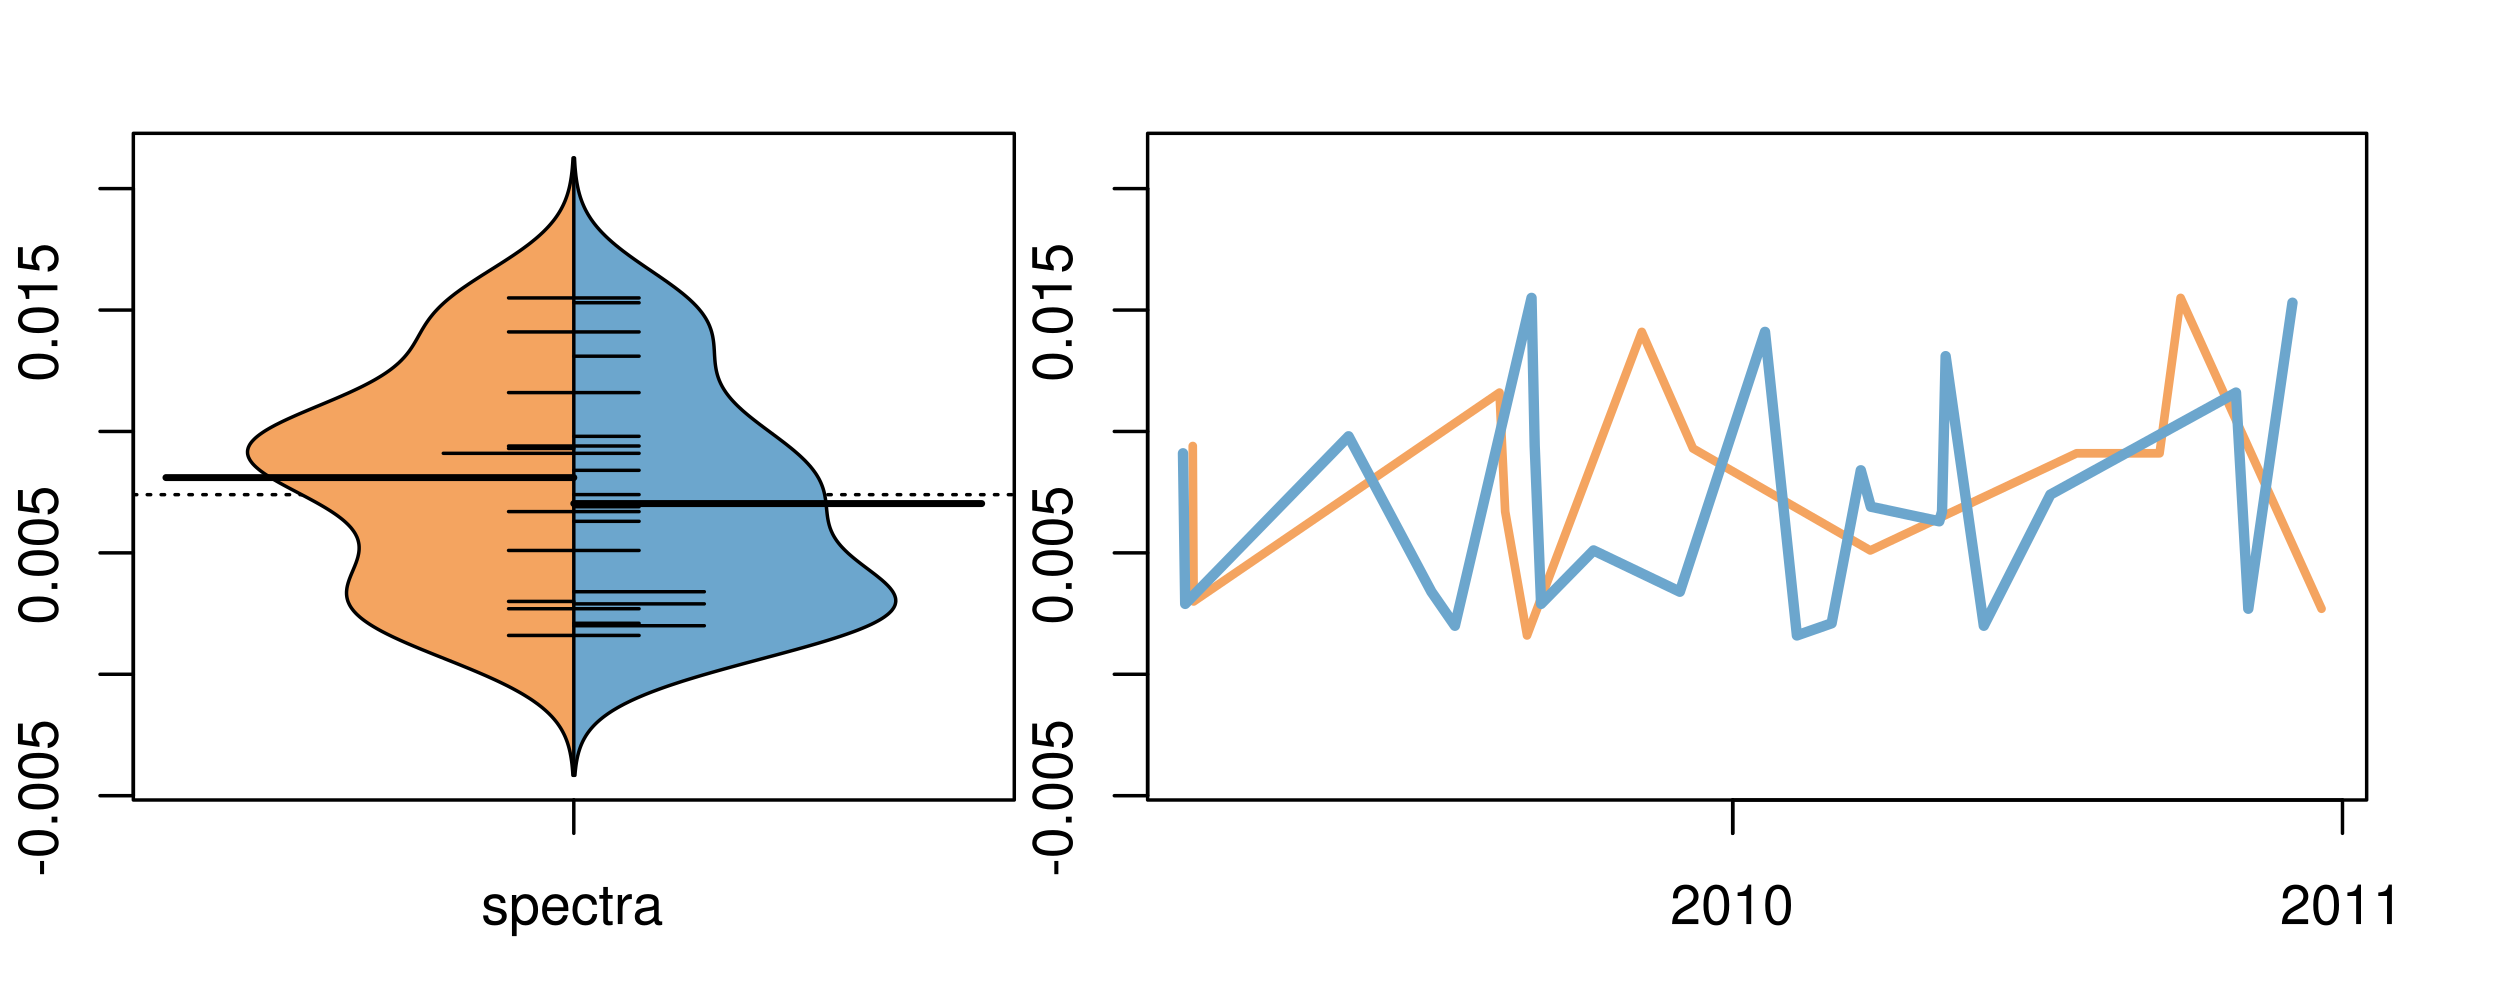 <?xml version="1.0" encoding="UTF-8"?>
<svg xmlns="http://www.w3.org/2000/svg" xmlns:xlink="http://www.w3.org/1999/xlink" width="540pt" height="216pt" viewBox="0 0 540 216" version="1.1">
<defs>
<g>
<symbol overflow="visible" id="glyph0-0">
<path style="stroke:none;" d="M -3.75 -3.406 L -3.75 -0.547 L -2.875 -0.547 L -2.875 -3.406 Z M -3.75 -3.406 "/>
</symbol>
<symbol overflow="visible" id="glyph0-1">
<path style="stroke:none;" d="M -8.516 -3.297 C -8.516 -2.516 -8.156 -1.781 -7.578 -1.344 C -6.828 -0.797 -5.688 -0.516 -4.109 -0.516 C -1.25 -0.516 0.281 -1.469 0.281 -3.297 C 0.281 -5.094 -1.25 -6.078 -4.047 -6.078 C -5.703 -6.078 -6.797 -5.812 -7.578 -5.25 C -8.172 -4.812 -8.516 -4.109 -8.516 -3.297 Z M -7.578 -3.297 C -7.578 -4.438 -6.422 -5 -4.141 -5 C -1.734 -5 -0.594 -4.453 -0.594 -3.281 C -0.594 -2.156 -1.781 -1.594 -4.109 -1.594 C -6.438 -1.594 -7.578 -2.156 -7.578 -3.297 Z M -7.578 -3.297 "/>
</symbol>
<symbol overflow="visible" id="glyph0-2">
<path style="stroke:none;" d="M -1.25 -2.297 L -1.25 -1.047 L 0 -1.047 L 0 -2.297 Z M -1.25 -2.297 "/>
</symbol>
<symbol overflow="visible" id="glyph0-3">
<path style="stroke:none;" d="M -8.516 -5.719 L -8.516 -1.312 L -3.875 -0.688 L -3.875 -1.656 C -4.469 -2.141 -4.672 -2.562 -4.672 -3.219 C -4.672 -4.359 -3.891 -5.078 -2.625 -5.078 C -1.406 -5.078 -0.656 -4.375 -0.656 -3.219 C -0.656 -2.297 -1.125 -1.734 -2.094 -1.469 L -2.094 -0.422 C -1.391 -0.562 -1.062 -0.688 -0.75 -0.938 C -0.094 -1.422 0.281 -2.281 0.281 -3.234 C 0.281 -4.953 -0.969 -6.156 -2.766 -6.156 C -4.453 -6.156 -5.609 -5.047 -5.609 -3.406 C -5.609 -2.812 -5.453 -2.328 -5.094 -1.844 L -7.469 -2.172 L -7.469 -5.719 Z M -8.516 -5.719 "/>
</symbol>
<symbol overflow="visible" id="glyph0-4">
<path style="stroke:none;" d="M -6.062 -3.109 L 0 -3.109 L 0 -4.156 L -8.516 -4.156 L -8.516 -3.469 C -7.203 -3.094 -7.016 -2.859 -6.812 -1.219 L -6.062 -1.219 Z M -6.062 -3.109 "/>
</symbol>
<symbol overflow="visible" id="glyph0-5">
<path style="stroke:none;" d="M -8.75 -5.938 L -8.75 -4.938 L -5.5 -4.938 C -6.125 -4.531 -6.469 -3.859 -6.469 -3.016 C -6.469 -1.375 -5.156 -0.312 -3.156 -0.312 C -1.031 -0.312 0.281 -1.359 0.281 -3.047 C 0.281 -3.906 -0.047 -4.516 -0.828 -5.047 L 0 -5.047 L 0 -5.938 Z M -5.531 -3.188 C -5.531 -4.266 -4.578 -4.938 -3.078 -4.938 C -1.625 -4.938 -0.656 -4.25 -0.656 -3.188 C -0.656 -2.094 -1.625 -1.359 -3.094 -1.359 C -4.562 -1.359 -5.531 -2.094 -5.531 -3.188 Z M -5.531 -3.188 "/>
</symbol>
<symbol overflow="visible" id="glyph0-6">
<path style="stroke:none;" d="M -6.281 -3.094 L -6.281 -2.047 L -7.266 -2.047 C -7.688 -2.047 -7.906 -2.297 -7.906 -2.75 C -7.906 -2.828 -7.906 -2.875 -7.891 -3.094 L -8.719 -3.094 C -8.766 -2.875 -8.781 -2.734 -8.781 -2.531 C -8.781 -1.609 -8.25 -1.062 -7.359 -1.062 L -6.281 -1.062 L -6.281 -0.219 L -5.469 -0.219 L -5.469 -1.062 L 0 -1.062 L 0 -2.047 L -5.469 -2.047 L -5.469 -3.094 Z M -6.281 -3.094 "/>
</symbol>
<symbol overflow="visible" id="glyph0-7">
<path style="stroke:none;" d="M 1.516 -6.938 L 1.516 0.266 L 2.109 0.266 L 2.109 -6.938 Z M 1.516 -6.938 "/>
</symbol>
<symbol overflow="visible" id="glyph0-8">
<path style="stroke:none;" d="M -6.469 -3.266 C -6.469 -1.5 -5.203 -0.438 -3.094 -0.438 C -0.984 -0.438 0.281 -1.484 0.281 -3.281 C 0.281 -5.047 -0.984 -6.125 -3.047 -6.125 C -5.219 -6.125 -6.469 -5.078 -6.469 -3.266 Z M -5.547 -3.281 C -5.547 -4.406 -4.625 -5.078 -3.062 -5.078 C -1.578 -5.078 -0.641 -4.375 -0.641 -3.281 C -0.641 -2.156 -1.578 -1.469 -3.094 -1.469 C -4.609 -1.469 -5.547 -2.156 -5.547 -3.281 Z M -5.547 -3.281 "/>
</symbol>
<symbol overflow="visible" id="glyph0-9">
<path style="stroke:none;" d="M -8.75 -1.828 L -8.75 -0.812 L 0 -0.812 L 0 -1.828 Z M -8.75 -1.828 "/>
</symbol>
<symbol overflow="visible" id="glyph0-10">
<path style="stroke:none;" d="M 0 -3.422 L -6.281 -5.828 L -6.281 -4.703 L -1.188 -2.922 L -6.281 -1.25 L -6.281 -0.125 L 0 -2.328 Z M 0 -3.422 "/>
</symbol>
<symbol overflow="visible" id="glyph0-11">
<path style="stroke:none;" d="M -0.594 -6.422 C -0.562 -6.312 -0.562 -6.266 -0.562 -6.203 C -0.562 -5.859 -0.75 -5.656 -1.062 -5.656 L -4.75 -5.656 C -5.875 -5.656 -6.469 -4.844 -6.469 -3.297 C -6.469 -2.391 -6.203 -1.625 -5.734 -1.219 C -5.406 -0.922 -5.047 -0.797 -4.422 -0.781 L -4.422 -1.781 C -5.203 -1.875 -5.547 -2.328 -5.547 -3.266 C -5.547 -4.156 -5.203 -4.672 -4.609 -4.672 L -4.344 -4.672 C -3.922 -4.672 -3.75 -4.422 -3.641 -3.625 C -3.469 -2.203 -3.422 -1.984 -3.266 -1.609 C -2.969 -0.875 -2.406 -0.5 -1.578 -0.5 C -0.438 -0.5 0.281 -1.297 0.281 -2.562 C 0.281 -3.359 0 -4 -0.641 -4.703 C -0.016 -4.781 0.281 -5.094 0.281 -5.734 C 0.281 -5.938 0.25 -6.094 0.172 -6.422 Z M -1.984 -4.672 C -1.641 -4.672 -1.438 -4.578 -1.156 -4.266 C -0.797 -3.859 -0.594 -3.375 -0.594 -2.781 C -0.594 -2 -0.969 -1.547 -1.609 -1.547 C -2.266 -1.547 -2.609 -1.984 -2.766 -3.062 C -2.906 -4.109 -2.953 -4.328 -3.109 -4.672 Z M -1.984 -4.672 "/>
</symbol>
<symbol overflow="visible" id="glyph0-12">
<path style="stroke:none;" d="M 0 -5.781 L -6.281 -5.781 L -6.281 -4.781 L -2.719 -4.781 C -1.438 -4.781 -0.594 -4.109 -0.594 -3.078 C -0.594 -2.281 -1.078 -1.781 -1.844 -1.781 L -6.281 -1.781 L -6.281 -0.781 L -1.438 -0.781 C -0.391 -0.781 0.281 -1.562 0.281 -2.781 C 0.281 -3.703 -0.047 -4.297 -0.875 -4.891 L 0 -4.891 Z M 0 -5.781 "/>
</symbol>
<symbol overflow="visible" id="glyph0-13">
<path style="stroke:none;" d="M -2.812 -6.156 C -3.766 -6.156 -4.344 -6.078 -4.812 -5.906 C -5.844 -5.5 -6.469 -4.531 -6.469 -3.359 C -6.469 -1.609 -5.125 -0.484 -3.062 -0.484 C -1 -0.484 0.281 -1.578 0.281 -3.344 C 0.281 -4.781 -0.547 -5.766 -1.906 -6.031 L -1.906 -5.016 C -1.078 -4.734 -0.641 -4.172 -0.641 -3.375 C -0.641 -2.734 -0.938 -2.203 -1.469 -1.859 C -1.828 -1.625 -2.188 -1.531 -2.812 -1.531 Z M -3.625 -1.547 C -4.781 -1.625 -5.547 -2.344 -5.547 -3.344 C -5.547 -4.328 -4.734 -5.094 -3.703 -5.094 C -3.672 -5.094 -3.641 -5.094 -3.625 -5.078 Z M -3.625 -1.547 "/>
</symbol>
<symbol overflow="visible" id="glyph1-0">
<path style="stroke:none;" d="M 5.25 -4.531 C 5.25 -5.766 4.422 -6.469 2.969 -6.469 C 1.516 -6.469 0.562 -5.719 0.562 -4.547 C 0.562 -3.562 1.062 -3.094 2.562 -2.734 L 3.484 -2.516 C 4.188 -2.344 4.469 -2.094 4.469 -1.625 C 4.469 -1.047 3.875 -0.641 3 -0.641 C 2.453 -0.641 2 -0.797 1.75 -1.062 C 1.594 -1.25 1.531 -1.422 1.469 -1.875 L 0.406 -1.875 C 0.453 -0.422 1.266 0.281 2.922 0.281 C 4.5 0.281 5.516 -0.5 5.516 -1.719 C 5.516 -2.656 4.984 -3.172 3.734 -3.469 L 2.766 -3.703 C 1.953 -3.891 1.609 -4.156 1.609 -4.594 C 1.609 -5.172 2.125 -5.547 2.938 -5.547 C 3.75 -5.547 4.172 -5.203 4.203 -4.531 Z M 5.25 -4.531 "/>
</symbol>
<symbol overflow="visible" id="glyph1-1">
<path style="stroke:none;" d="M 0.641 2.609 L 1.656 2.609 L 1.656 -0.656 C 2.188 -0.016 2.766 0.281 3.594 0.281 C 5.203 0.281 6.281 -1.031 6.281 -3.031 C 6.281 -5.141 5.25 -6.469 3.578 -6.469 C 2.719 -6.469 2.047 -6.078 1.578 -5.344 L 1.578 -6.281 L 0.641 -6.281 Z M 3.406 -5.531 C 4.516 -5.531 5.234 -4.562 5.234 -3.062 C 5.234 -1.625 4.5 -0.656 3.406 -0.656 C 2.359 -0.656 1.656 -1.625 1.656 -3.094 C 1.656 -4.578 2.359 -5.531 3.406 -5.531 Z M 3.406 -5.531 "/>
</symbol>
<symbol overflow="visible" id="glyph1-2">
<path style="stroke:none;" d="M 6.156 -2.812 C 6.156 -3.766 6.078 -4.344 5.906 -4.812 C 5.5 -5.844 4.531 -6.469 3.359 -6.469 C 1.609 -6.469 0.484 -5.125 0.484 -3.062 C 0.484 -1 1.578 0.281 3.344 0.281 C 4.781 0.281 5.766 -0.547 6.031 -1.906 L 5.016 -1.906 C 4.734 -1.078 4.172 -0.641 3.375 -0.641 C 2.734 -0.641 2.203 -0.938 1.859 -1.469 C 1.625 -1.828 1.531 -2.188 1.531 -2.812 Z M 1.547 -3.625 C 1.625 -4.781 2.344 -5.547 3.344 -5.547 C 4.328 -5.547 5.094 -4.734 5.094 -3.703 C 5.094 -3.672 5.094 -3.641 5.078 -3.625 Z M 1.547 -3.625 "/>
</symbol>
<symbol overflow="visible" id="glyph1-3">
<path style="stroke:none;" d="M 5.656 -4.172 C 5.609 -4.781 5.469 -5.188 5.234 -5.531 C 4.797 -6.125 4.047 -6.469 3.172 -6.469 C 1.469 -6.469 0.375 -5.125 0.375 -3.031 C 0.375 -1.016 1.453 0.281 3.156 0.281 C 4.656 0.281 5.609 -0.625 5.719 -2.156 L 4.719 -2.156 C 4.547 -1.156 4.031 -0.641 3.188 -0.641 C 2.078 -0.641 1.422 -1.547 1.422 -3.031 C 1.422 -4.609 2.062 -5.547 3.156 -5.547 C 4 -5.547 4.531 -5.047 4.641 -4.172 Z M 5.656 -4.172 "/>
</symbol>
<symbol overflow="visible" id="glyph1-4">
<path style="stroke:none;" d="M 3.047 -6.281 L 2.016 -6.281 L 2.016 -8.016 L 1.016 -8.016 L 1.016 -6.281 L 0.172 -6.281 L 0.172 -5.469 L 1.016 -5.469 L 1.016 -0.719 C 1.016 -0.078 1.453 0.281 2.234 0.281 C 2.469 0.281 2.719 0.25 3.047 0.188 L 3.047 -0.641 C 2.922 -0.609 2.766 -0.594 2.562 -0.594 C 2.141 -0.594 2.016 -0.719 2.016 -1.156 L 2.016 -5.469 L 3.047 -5.469 Z M 3.047 -6.281 "/>
</symbol>
<symbol overflow="visible" id="glyph1-5">
<path style="stroke:none;" d="M 0.828 -6.281 L 0.828 0 L 1.844 0 L 1.844 -3.266 C 1.844 -4.156 2.062 -4.75 2.547 -5.094 C 2.859 -5.328 3.156 -5.406 3.859 -5.406 L 3.859 -6.438 C 3.688 -6.453 3.594 -6.469 3.469 -6.469 C 2.812 -6.469 2.328 -6.078 1.75 -5.141 L 1.75 -6.281 Z M 0.828 -6.281 "/>
</symbol>
<symbol overflow="visible" id="glyph1-6">
<path style="stroke:none;" d="M 6.422 -0.594 C 6.312 -0.562 6.266 -0.562 6.203 -0.562 C 5.859 -0.562 5.656 -0.75 5.656 -1.062 L 5.656 -4.75 C 5.656 -5.875 4.844 -6.469 3.297 -6.469 C 2.391 -6.469 1.625 -6.203 1.219 -5.734 C 0.922 -5.406 0.797 -5.047 0.781 -4.422 L 1.781 -4.422 C 1.875 -5.203 2.328 -5.547 3.266 -5.547 C 4.156 -5.547 4.672 -5.203 4.672 -4.609 L 4.672 -4.344 C 4.672 -3.922 4.422 -3.75 3.625 -3.641 C 2.203 -3.469 1.984 -3.422 1.609 -3.266 C 0.875 -2.969 0.5 -2.406 0.5 -1.578 C 0.5 -0.438 1.297 0.281 2.562 0.281 C 3.359 0.281 4 0 4.703 -0.641 C 4.781 -0.016 5.094 0.281 5.734 0.281 C 5.938 0.281 6.094 0.25 6.422 0.172 Z M 4.672 -1.984 C 4.672 -1.641 4.578 -1.438 4.266 -1.156 C 3.859 -0.797 3.375 -0.594 2.781 -0.594 C 2 -0.594 1.547 -0.969 1.547 -1.609 C 1.547 -2.266 1.984 -2.609 3.062 -2.766 C 4.109 -2.906 4.328 -2.953 4.672 -3.109 Z M 4.672 -1.984 "/>
</symbol>
<symbol overflow="visible" id="glyph1-7">
<path style="stroke:none;" d="M 6.078 -1.047 L 1.594 -1.047 C 1.703 -1.734 2.094 -2.188 3.125 -2.797 L 4.328 -3.438 C 5.516 -4.094 6.125 -4.969 6.125 -6.016 C 6.125 -6.719 5.844 -7.375 5.344 -7.844 C 4.844 -8.297 4.219 -8.516 3.406 -8.516 C 2.328 -8.516 1.531 -8.125 1.062 -7.406 C 0.75 -6.953 0.625 -6.422 0.594 -5.562 L 1.656 -5.562 C 1.688 -6.125 1.766 -6.484 1.906 -6.75 C 2.188 -7.266 2.734 -7.578 3.375 -7.578 C 4.328 -7.578 5.047 -6.906 5.047 -5.984 C 5.047 -5.312 4.656 -4.734 3.906 -4.312 L 2.797 -3.688 C 1.016 -2.672 0.5 -1.875 0.406 0 L 6.078 0 Z M 6.078 -1.047 "/>
</symbol>
<symbol overflow="visible" id="glyph1-8">
<path style="stroke:none;" d="M 3.297 -8.516 C 2.516 -8.516 1.781 -8.156 1.344 -7.578 C 0.797 -6.828 0.516 -5.688 0.516 -4.109 C 0.516 -1.25 1.469 0.281 3.297 0.281 C 5.094 0.281 6.078 -1.25 6.078 -4.047 C 6.078 -5.703 5.812 -6.797 5.25 -7.578 C 4.812 -8.172 4.109 -8.516 3.297 -8.516 Z M 3.297 -7.578 C 4.438 -7.578 5 -6.422 5 -4.141 C 5 -1.734 4.453 -0.594 3.281 -0.594 C 2.156 -0.594 1.594 -1.781 1.594 -4.109 C 1.594 -6.438 2.156 -7.578 3.297 -7.578 Z M 3.297 -7.578 "/>
</symbol>
<symbol overflow="visible" id="glyph1-9">
<path style="stroke:none;" d="M 3.109 -6.062 L 3.109 0 L 4.156 0 L 4.156 -8.516 L 3.469 -8.516 C 3.094 -7.203 2.859 -7.016 1.219 -6.812 L 1.219 -6.062 Z M 3.109 -6.062 "/>
</symbol>
</g>
<clipPath id="clip1">
  <path d="M 28.801 28.801 L 220.086 28.801 L 220.086 173.801 L 28.801 173.801 Z M 28.801 28.801 "/>
</clipPath>
<clipPath id="clip2">
  <path d="M 247.887 28.801 L 512.199 28.801 L 512.199 173.801 L 247.887 173.801 Z M 247.887 28.801 "/>
</clipPath>
<clipPath id="clip3">
  <path d="M 233.484 14.398 L 526.598 14.398 L 526.598 188.199 L 233.484 188.199 Z M 233.484 14.398 "/>
</clipPath>
<clipPath id="clip4">
  <path d="M 247.887 28.801 L 512.199 28.801 L 512.199 173.801 L 247.887 173.801 Z M 247.887 28.801 "/>
</clipPath>
</defs>
<g id="surface951">
<path style="fill:none;stroke-width:0.75;stroke-linecap:round;stroke-linejoin:round;stroke:rgb(0%,0%,0%);stroke-opacity:1;stroke-miterlimit:10;" d="M 28.801 172.801 L 219.086 172.801 L 219.086 28.801 L 28.801 28.801 L 28.801 172.801 "/>
<path style="fill:none;stroke-width:0.75;stroke-linecap:round;stroke-linejoin:round;stroke:rgb(0%,0%,0%);stroke-opacity:1;stroke-miterlimit:10;" d="M 28.801 171.871 L 28.801 40.742 "/>
<path style="fill:none;stroke-width:0.75;stroke-linecap:round;stroke-linejoin:round;stroke:rgb(0%,0%,0%);stroke-opacity:1;stroke-miterlimit:10;" d="M 28.801 171.871 L 21.602 171.871 "/>
<path style="fill:none;stroke-width:0.75;stroke-linecap:round;stroke-linejoin:round;stroke:rgb(0%,0%,0%);stroke-opacity:1;stroke-miterlimit:10;" d="M 28.801 145.645 L 21.602 145.645 "/>
<path style="fill:none;stroke-width:0.75;stroke-linecap:round;stroke-linejoin:round;stroke:rgb(0%,0%,0%);stroke-opacity:1;stroke-miterlimit:10;" d="M 28.801 119.422 L 21.602 119.422 "/>
<path style="fill:none;stroke-width:0.75;stroke-linecap:round;stroke-linejoin:round;stroke:rgb(0%,0%,0%);stroke-opacity:1;stroke-miterlimit:10;" d="M 28.801 93.195 L 21.602 93.195 "/>
<path style="fill:none;stroke-width:0.75;stroke-linecap:round;stroke-linejoin:round;stroke:rgb(0%,0%,0%);stroke-opacity:1;stroke-miterlimit:10;" d="M 28.801 66.969 L 21.602 66.969 "/>
<path style="fill:none;stroke-width:0.75;stroke-linecap:round;stroke-linejoin:round;stroke:rgb(0%,0%,0%);stroke-opacity:1;stroke-miterlimit:10;" d="M 28.801 40.742 L 21.602 40.742 "/>
<g style="fill:rgb(0%,0%,0%);fill-opacity:1;">
  <use xlink:href="#glyph0-0" x="12.396" y="189.371"/>
  <use xlink:href="#glyph0-1" x="12.396" y="185.375"/>
  <use xlink:href="#glyph0-2" x="12.396" y="178.703"/>
  <use xlink:href="#glyph0-1" x="12.396" y="175.367"/>
  <use xlink:href="#glyph0-1" x="12.396" y="168.695"/>
  <use xlink:href="#glyph0-3" x="12.396" y="162.023"/>
</g>
<g style="fill:rgb(0%,0%,0%);fill-opacity:1;">
  <use xlink:href="#glyph0-1" x="12.396" y="134.922"/>
  <use xlink:href="#glyph0-2" x="12.396" y="128.25"/>
  <use xlink:href="#glyph0-1" x="12.396" y="124.914"/>
  <use xlink:href="#glyph0-1" x="12.396" y="118.242"/>
  <use xlink:href="#glyph0-3" x="12.396" y="111.57"/>
</g>
<g style="fill:rgb(0%,0%,0%);fill-opacity:1;">
  <use xlink:href="#glyph0-1" x="12.396" y="82.469"/>
  <use xlink:href="#glyph0-2" x="12.396" y="75.797"/>
  <use xlink:href="#glyph0-1" x="12.396" y="72.461"/>
  <use xlink:href="#glyph0-4" x="12.396" y="65.789"/>
  <use xlink:href="#glyph0-3" x="12.396" y="59.117"/>
</g>
<path style="fill:none;stroke-width:0.75;stroke-linecap:round;stroke-linejoin:round;stroke:rgb(0%,0%,0%);stroke-opacity:1;stroke-miterlimit:10;" d="M 123.941 172.801 L 123.941 172.801 "/>
<path style="fill:none;stroke-width:0.75;stroke-linecap:round;stroke-linejoin:round;stroke:rgb(0%,0%,0%);stroke-opacity:1;stroke-miterlimit:10;" d="M 123.941 172.801 L 123.941 180 "/>
<g style="fill:rgb(0%,0%,0%);fill-opacity:1;">
  <use xlink:href="#glyph1-0" x="103.941" y="199.596"/>
  <use xlink:href="#glyph1-1" x="109.941" y="199.596"/>
  <use xlink:href="#glyph1-2" x="116.613" y="199.596"/>
  <use xlink:href="#glyph1-3" x="123.285" y="199.596"/>
  <use xlink:href="#glyph1-4" x="129.285" y="199.596"/>
  <use xlink:href="#glyph1-5" x="132.621" y="199.596"/>
  <use xlink:href="#glyph1-6" x="136.617" y="199.596"/>
</g>
<g clip-path="url(#clip1)" clip-rule="nonzero">
<path style="fill:none;stroke-width:0.75;stroke-linecap:round;stroke-linejoin:round;stroke:rgb(0%,0%,0%);stroke-opacity:1;stroke-dasharray:0.75,2.25;stroke-miterlimit:10;" d="M 28.801 106.848 L 219.086 106.848 "/>
<path style=" stroke:none;fill-rule:nonzero;fill:rgb(95.686%,64.314%,37.647%);fill-opacity:1;" d="M 123.941 34.133 L 123.773 34.133 L 123.727 34.918 L 123.711 35.176 L 123.672 35.699 L 123.648 35.961 L 123.629 36.223 L 123.605 36.48 L 123.551 37.004 L 123.52 37.266 L 123.488 37.523 L 123.457 37.785 L 123.387 38.309 L 123.344 38.57 L 123.305 38.828 L 123.211 39.352 L 123.109 39.875 L 123.055 40.133 L 122.996 40.395 L 122.934 40.656 L 122.867 40.918 L 122.797 41.18 L 122.727 41.438 L 122.57 41.961 L 122.484 42.223 L 122.395 42.484 L 122.301 42.742 L 122.203 43.004 L 122.102 43.266 L 121.996 43.527 L 121.883 43.789 L 121.766 44.047 L 121.645 44.309 L 121.516 44.57 L 121.383 44.832 L 121.242 45.094 L 121.102 45.352 L 120.949 45.613 L 120.793 45.875 L 120.629 46.137 L 120.457 46.398 L 120.285 46.656 L 120.102 46.918 L 119.914 47.18 L 119.719 47.441 L 119.516 47.703 L 119.305 47.961 L 119.09 48.223 L 118.867 48.484 L 118.637 48.746 L 118.402 49.008 L 118.156 49.266 L 117.906 49.527 L 117.648 49.789 L 117.383 50.051 L 117.109 50.312 L 116.828 50.57 L 116.543 50.832 L 116.25 51.094 L 115.949 51.355 L 115.641 51.617 L 115.324 51.875 L 115.004 52.137 L 114.68 52.398 L 114.344 52.66 L 114.004 52.922 L 113.656 53.18 L 113.305 53.441 L 112.949 53.703 L 112.215 54.227 L 111.84 54.484 L 111.461 54.746 L 111.078 55.008 L 110.691 55.27 L 110.301 55.527 L 109.906 55.789 L 108.699 56.574 L 108.293 56.832 L 107.473 57.355 L 107.059 57.617 L 106.648 57.879 L 106.234 58.137 L 104.578 59.184 L 104.168 59.441 L 103.758 59.703 L 102.945 60.227 L 102.543 60.488 L 102.145 60.746 L 101.355 61.27 L 100.59 61.793 L 100.211 62.051 L 99.836 62.312 L 99.469 62.574 L 99.109 62.836 L 98.754 63.098 L 98.402 63.355 L 98.062 63.617 L 97.727 63.879 L 97.395 64.141 L 97.074 64.402 L 96.762 64.66 L 96.453 64.922 L 96.152 65.184 L 95.859 65.445 L 95.578 65.707 L 95.301 65.965 L 95.031 66.227 L 94.77 66.488 L 94.516 66.75 L 94.27 67.012 L 94.031 67.27 L 93.797 67.531 L 93.574 67.793 L 93.359 68.055 L 93.148 68.316 L 92.945 68.574 L 92.746 68.836 L 92.555 69.098 L 92.188 69.621 L 92.016 69.879 L 91.844 70.141 L 91.68 70.402 L 91.359 70.926 L 91.203 71.184 L 91.051 71.445 L 90.605 72.23 L 90.457 72.488 L 90.312 72.75 L 90.016 73.273 L 89.867 73.531 L 89.715 73.793 L 89.402 74.316 L 89.242 74.578 L 89.074 74.836 L 88.906 75.098 L 88.547 75.621 L 88.359 75.883 L 88.16 76.141 L 87.957 76.402 L 87.746 76.664 L 87.523 76.926 L 87.297 77.188 L 87.055 77.445 L 86.805 77.707 L 86.547 77.969 L 86.277 78.23 L 85.996 78.492 L 85.703 78.75 L 85.395 79.012 L 85.082 79.273 L 84.75 79.535 L 84.41 79.797 L 84.059 80.055 L 83.688 80.316 L 83.309 80.578 L 82.914 80.84 L 82.508 81.102 L 82.09 81.359 L 81.656 81.621 L 81.211 81.883 L 80.754 82.145 L 80.281 82.406 L 79.801 82.664 L 79.305 82.926 L 78.797 83.188 L 78.281 83.449 L 77.75 83.711 L 77.211 83.969 L 76.66 84.23 L 76.098 84.492 L 75.531 84.754 L 74.953 85.016 L 74.363 85.273 L 73.773 85.535 L 73.172 85.797 L 72.566 86.059 L 71.953 86.32 L 71.34 86.578 L 70.098 87.102 L 68.848 87.625 L 68.223 87.883 L 67.602 88.145 L 66.977 88.406 L 65.742 88.93 L 65.133 89.188 L 64.527 89.449 L 63.926 89.711 L 63.34 89.973 L 62.758 90.234 L 62.184 90.492 L 61.625 90.754 L 61.07 91.016 L 60.535 91.277 L 60.016 91.539 L 59.5 91.797 L 59.012 92.059 L 58.535 92.32 L 58.074 92.582 L 57.633 92.84 L 57.207 93.102 L 56.809 93.363 L 56.426 93.625 L 56.059 93.887 L 55.723 94.145 L 55.402 94.406 L 55.105 94.668 L 54.836 94.93 L 54.586 95.191 L 54.363 95.449 L 54.164 95.711 L 53.984 95.973 L 53.84 96.234 L 53.711 96.496 L 53.609 96.754 L 53.539 97.016 L 53.484 97.277 L 53.465 97.539 L 53.469 97.801 L 53.488 98.059 L 53.547 98.32 L 53.621 98.582 L 53.723 98.844 L 53.852 99.105 L 53.992 99.363 L 54.168 99.625 L 54.363 99.887 L 54.574 100.148 L 54.816 100.41 L 55.07 100.668 L 55.352 100.93 L 55.652 101.191 L 55.961 101.453 L 56.301 101.715 L 56.652 101.973 L 57.016 102.234 L 57.402 102.496 L 57.797 102.758 L 58.207 103.02 L 58.633 103.277 L 59.062 103.539 L 59.512 103.801 L 59.965 104.062 L 60.426 104.324 L 60.898 104.582 L 61.375 104.844 L 61.859 105.105 L 62.348 105.367 L 62.84 105.629 L 63.336 105.887 L 64.328 106.41 L 64.828 106.672 L 65.324 106.934 L 65.816 107.191 L 66.309 107.453 L 66.797 107.715 L 67.281 107.977 L 67.762 108.238 L 68.234 108.496 L 68.699 108.758 L 69.16 109.02 L 69.609 109.281 L 70.055 109.543 L 70.488 109.801 L 70.91 110.062 L 71.324 110.324 L 71.727 110.586 L 72.113 110.844 L 72.496 111.105 L 72.863 111.367 L 73.215 111.629 L 73.559 111.891 L 73.883 112.148 L 74.199 112.41 L 74.5 112.672 L 74.785 112.934 L 75.062 113.195 L 75.316 113.453 L 75.562 113.715 L 75.797 113.977 L 76.008 114.238 L 76.207 114.5 L 76.395 114.758 L 76.566 115.02 L 76.727 115.281 L 76.867 115.543 L 76.996 115.805 L 77.117 116.062 L 77.215 116.324 L 77.305 116.586 L 77.379 116.848 L 77.441 117.109 L 77.492 117.367 L 77.531 117.629 L 77.555 117.891 L 77.57 118.152 L 77.57 118.414 L 77.566 118.672 L 77.547 118.934 L 77.52 119.195 L 77.484 119.457 L 77.434 119.719 L 77.379 119.977 L 77.32 120.238 L 77.25 120.5 L 77.172 120.762 L 77.09 121.023 L 77 121.281 L 76.91 121.543 L 76.605 122.328 L 76.496 122.586 L 76.168 123.371 L 76.055 123.633 L 75.945 123.891 L 75.836 124.152 L 75.73 124.414 L 75.527 124.938 L 75.434 125.195 L 75.344 125.457 L 75.258 125.719 L 75.18 125.98 L 75.109 126.242 L 75.043 126.5 L 74.988 126.762 L 74.938 127.023 L 74.902 127.285 L 74.875 127.547 L 74.855 127.805 L 74.852 128.066 L 74.855 128.328 L 74.875 128.59 L 74.906 128.848 L 74.949 129.109 L 75.008 129.371 L 75.078 129.633 L 75.16 129.895 L 75.266 130.152 L 75.383 130.414 L 75.512 130.676 L 75.66 130.938 L 75.824 131.199 L 76.004 131.457 L 76.203 131.719 L 76.41 131.98 L 76.645 132.242 L 76.891 132.504 L 77.152 132.762 L 77.438 133.023 L 77.73 133.285 L 78.047 133.547 L 78.379 133.809 L 78.723 134.066 L 79.09 134.328 L 79.469 134.59 L 79.867 134.852 L 80.281 135.113 L 80.703 135.371 L 81.152 135.633 L 81.609 135.895 L 82.078 136.156 L 82.566 136.418 L 83.066 136.676 L 83.582 136.938 L 84.109 137.199 L 84.645 137.461 L 85.195 137.723 L 85.758 137.98 L 86.324 138.242 L 86.91 138.504 L 87.5 138.766 L 88.098 139.027 L 88.707 139.285 L 89.32 139.547 L 90.57 140.07 L 91.203 140.332 L 91.844 140.59 L 92.484 140.852 L 93.129 141.113 L 93.777 141.375 L 94.43 141.637 L 95.082 141.895 L 97.691 142.941 L 98.34 143.199 L 98.984 143.461 L 99.633 143.723 L 100.906 144.246 L 101.539 144.504 L 102.164 144.766 L 102.785 145.027 L 103.398 145.289 L 104.008 145.551 L 104.609 145.809 L 105.203 146.07 L 105.785 146.332 L 106.363 146.594 L 106.93 146.852 L 107.492 147.113 L 108.043 147.375 L 108.582 147.637 L 109.113 147.898 L 109.633 148.156 L 110.141 148.418 L 110.645 148.68 L 111.129 148.941 L 111.609 149.203 L 112.074 149.461 L 112.531 149.723 L 112.98 149.984 L 113.41 150.246 L 113.832 150.508 L 114.246 150.766 L 114.645 151.027 L 115.035 151.289 L 115.41 151.551 L 115.773 151.812 L 116.133 152.07 L 116.473 152.332 L 116.809 152.594 L 117.133 152.855 L 117.441 153.117 L 117.742 153.375 L 118.031 153.637 L 118.312 153.898 L 118.586 154.16 L 118.844 154.422 L 119.094 154.68 L 119.336 154.941 L 119.566 155.203 L 119.789 155.465 L 120.004 155.727 L 120.207 155.984 L 120.406 156.246 L 120.773 156.77 L 120.945 157.031 L 121.109 157.289 L 121.266 157.551 L 121.414 157.812 L 121.559 158.074 L 121.695 158.336 L 121.824 158.594 L 121.949 158.855 L 122.066 159.117 L 122.176 159.379 L 122.281 159.641 L 122.383 159.898 L 122.57 160.422 L 122.734 160.945 L 122.812 161.203 L 122.953 161.727 L 123.078 162.25 L 123.137 162.508 L 123.289 163.293 L 123.332 163.555 L 123.375 163.812 L 123.453 164.336 L 123.488 164.598 L 123.52 164.855 L 123.551 165.117 L 123.605 165.641 L 123.629 165.902 L 123.652 166.16 L 123.676 166.422 L 123.715 166.945 L 123.73 167.207 L 123.746 167.465 L 123.941 167.465 Z M 123.941 34.133 "/>
<path style="fill:none;stroke-width:0.75;stroke-linecap:round;stroke-linejoin:round;stroke:rgb(0%,0%,0%);stroke-opacity:1;stroke-miterlimit:10;" d="M 123.941 34.133 L 123.773 34.133 L 123.727 34.918 L 123.711 35.176 L 123.672 35.699 L 123.648 35.961 L 123.629 36.223 L 123.605 36.48 L 123.551 37.004 L 123.52 37.266 L 123.488 37.523 L 123.457 37.785 L 123.387 38.309 L 123.344 38.57 L 123.305 38.828 L 123.211 39.352 L 123.109 39.875 L 123.055 40.133 L 122.996 40.395 L 122.934 40.656 L 122.867 40.918 L 122.797 41.18 L 122.727 41.438 L 122.57 41.961 L 122.484 42.223 L 122.395 42.484 L 122.301 42.742 L 122.203 43.004 L 122.102 43.266 L 121.996 43.527 L 121.883 43.789 L 121.766 44.047 L 121.645 44.309 L 121.516 44.57 L 121.383 44.832 L 121.242 45.094 L 121.102 45.352 L 120.949 45.613 L 120.793 45.875 L 120.629 46.137 L 120.457 46.398 L 120.285 46.656 L 120.102 46.918 L 119.914 47.18 L 119.719 47.441 L 119.516 47.703 L 119.305 47.961 L 119.09 48.223 L 118.867 48.484 L 118.637 48.746 L 118.402 49.008 L 118.156 49.266 L 117.906 49.527 L 117.648 49.789 L 117.383 50.051 L 117.109 50.312 L 116.828 50.57 L 116.543 50.832 L 116.25 51.094 L 115.949 51.355 L 115.641 51.617 L 115.324 51.875 L 115.004 52.137 L 114.68 52.398 L 114.344 52.66 L 114.004 52.922 L 113.656 53.18 L 113.305 53.441 L 112.949 53.703 L 112.215 54.227 L 111.84 54.484 L 111.461 54.746 L 111.078 55.008 L 110.691 55.27 L 110.301 55.527 L 109.906 55.789 L 108.699 56.574 L 108.293 56.832 L 107.473 57.355 L 107.059 57.617 L 106.648 57.879 L 106.234 58.137 L 104.578 59.184 L 104.168 59.441 L 103.758 59.703 L 102.945 60.227 L 102.543 60.488 L 102.145 60.746 L 101.355 61.27 L 100.59 61.793 L 100.211 62.051 L 99.836 62.312 L 99.469 62.574 L 99.109 62.836 L 98.754 63.098 L 98.402 63.355 L 98.062 63.617 L 97.727 63.879 L 97.395 64.141 L 97.074 64.402 L 96.762 64.66 L 96.453 64.922 L 96.152 65.184 L 95.859 65.445 L 95.578 65.707 L 95.301 65.965 L 95.031 66.227 L 94.77 66.488 L 94.516 66.75 L 94.27 67.012 L 94.031 67.27 L 93.797 67.531 L 93.574 67.793 L 93.359 68.055 L 93.148 68.316 L 92.945 68.574 L 92.746 68.836 L 92.555 69.098 L 92.188 69.621 L 92.016 69.879 L 91.844 70.141 L 91.68 70.402 L 91.359 70.926 L 91.203 71.184 L 91.051 71.445 L 90.605 72.23 L 90.457 72.488 L 90.312 72.75 L 90.016 73.273 L 89.867 73.531 L 89.715 73.793 L 89.402 74.316 L 89.242 74.578 L 89.074 74.836 L 88.906 75.098 L 88.547 75.621 L 88.359 75.883 L 88.16 76.141 L 87.957 76.402 L 87.746 76.664 L 87.523 76.926 L 87.297 77.188 L 87.055 77.445 L 86.805 77.707 L 86.547 77.969 L 86.277 78.23 L 85.996 78.492 L 85.703 78.75 L 85.395 79.012 L 85.082 79.273 L 84.75 79.535 L 84.41 79.797 L 84.059 80.055 L 83.688 80.316 L 83.309 80.578 L 82.914 80.84 L 82.508 81.102 L 82.09 81.359 L 81.656 81.621 L 81.211 81.883 L 80.754 82.145 L 80.281 82.406 L 79.801 82.664 L 79.305 82.926 L 78.797 83.188 L 78.281 83.449 L 77.75 83.711 L 77.211 83.969 L 76.66 84.23 L 76.098 84.492 L 75.531 84.754 L 74.953 85.016 L 74.363 85.273 L 73.773 85.535 L 73.172 85.797 L 72.566 86.059 L 71.953 86.32 L 71.34 86.578 L 70.098 87.102 L 68.848 87.625 L 68.223 87.883 L 67.602 88.145 L 66.977 88.406 L 65.742 88.93 L 65.133 89.188 L 64.527 89.449 L 63.926 89.711 L 63.34 89.973 L 62.758 90.234 L 62.184 90.492 L 61.625 90.754 L 61.07 91.016 L 60.535 91.277 L 60.016 91.539 L 59.5 91.797 L 59.012 92.059 L 58.535 92.32 L 58.074 92.582 L 57.633 92.84 L 57.207 93.102 L 56.809 93.363 L 56.426 93.625 L 56.059 93.887 L 55.723 94.145 L 55.402 94.406 L 55.105 94.668 L 54.836 94.93 L 54.586 95.191 L 54.363 95.449 L 54.164 95.711 L 53.984 95.973 L 53.84 96.234 L 53.711 96.496 L 53.609 96.754 L 53.539 97.016 L 53.484 97.277 L 53.465 97.539 L 53.469 97.801 L 53.488 98.059 L 53.547 98.32 L 53.621 98.582 L 53.723 98.844 L 53.852 99.105 L 53.992 99.363 L 54.168 99.625 L 54.363 99.887 L 54.574 100.148 L 54.816 100.41 L 55.07 100.668 L 55.352 100.93 L 55.652 101.191 L 55.961 101.453 L 56.301 101.715 L 56.652 101.973 L 57.016 102.234 L 57.402 102.496 L 57.797 102.758 L 58.207 103.02 L 58.633 103.277 L 59.062 103.539 L 59.512 103.801 L 59.965 104.062 L 60.426 104.324 L 60.898 104.582 L 61.375 104.844 L 61.859 105.105 L 62.348 105.367 L 62.84 105.629 L 63.336 105.887 L 64.328 106.41 L 64.828 106.672 L 65.324 106.934 L 65.816 107.191 L 66.309 107.453 L 66.797 107.715 L 67.281 107.977 L 67.762 108.238 L 68.234 108.496 L 68.699 108.758 L 69.16 109.02 L 69.609 109.281 L 70.055 109.543 L 70.488 109.801 L 70.91 110.062 L 71.324 110.324 L 71.727 110.586 L 72.113 110.844 L 72.496 111.105 L 72.863 111.367 L 73.215 111.629 L 73.559 111.891 L 73.883 112.148 L 74.199 112.41 L 74.5 112.672 L 74.785 112.934 L 75.062 113.195 L 75.316 113.453 L 75.562 113.715 L 75.797 113.977 L 76.008 114.238 L 76.207 114.5 L 76.395 114.758 L 76.566 115.02 L 76.727 115.281 L 76.867 115.543 L 76.996 115.805 L 77.117 116.062 L 77.215 116.324 L 77.305 116.586 L 77.379 116.848 L 77.441 117.109 L 77.492 117.367 L 77.531 117.629 L 77.555 117.891 L 77.57 118.152 L 77.57 118.414 L 77.566 118.672 L 77.547 118.934 L 77.52 119.195 L 77.484 119.457 L 77.434 119.719 L 77.379 119.977 L 77.32 120.238 L 77.25 120.5 L 77.172 120.762 L 77.09 121.023 L 77 121.281 L 76.91 121.543 L 76.605 122.328 L 76.496 122.586 L 76.168 123.371 L 76.055 123.633 L 75.945 123.891 L 75.836 124.152 L 75.73 124.414 L 75.527 124.938 L 75.434 125.195 L 75.344 125.457 L 75.258 125.719 L 75.18 125.98 L 75.109 126.242 L 75.043 126.5 L 74.988 126.762 L 74.938 127.023 L 74.902 127.285 L 74.875 127.547 L 74.855 127.805 L 74.852 128.066 L 74.855 128.328 L 74.875 128.59 L 74.906 128.848 L 74.949 129.109 L 75.008 129.371 L 75.078 129.633 L 75.16 129.895 L 75.266 130.152 L 75.383 130.414 L 75.512 130.676 L 75.66 130.938 L 75.824 131.199 L 76.004 131.457 L 76.203 131.719 L 76.41 131.98 L 76.645 132.242 L 76.891 132.504 L 77.152 132.762 L 77.438 133.023 L 77.73 133.285 L 78.047 133.547 L 78.379 133.809 L 78.723 134.066 L 79.09 134.328 L 79.469 134.59 L 79.867 134.852 L 80.281 135.113 L 80.703 135.371 L 81.152 135.633 L 81.609 135.895 L 82.078 136.156 L 82.566 136.418 L 83.066 136.676 L 83.582 136.938 L 84.109 137.199 L 84.645 137.461 L 85.195 137.723 L 85.758 137.98 L 86.324 138.242 L 86.91 138.504 L 87.5 138.766 L 88.098 139.027 L 88.707 139.285 L 89.32 139.547 L 90.57 140.07 L 91.203 140.332 L 91.844 140.59 L 92.484 140.852 L 93.129 141.113 L 93.777 141.375 L 94.43 141.637 L 95.082 141.895 L 97.691 142.941 L 98.34 143.199 L 98.984 143.461 L 99.633 143.723 L 100.906 144.246 L 101.539 144.504 L 102.164 144.766 L 102.785 145.027 L 103.398 145.289 L 104.008 145.551 L 104.609 145.809 L 105.203 146.07 L 105.785 146.332 L 106.363 146.594 L 106.93 146.852 L 107.492 147.113 L 108.043 147.375 L 108.582 147.637 L 109.113 147.898 L 109.633 148.156 L 110.141 148.418 L 110.645 148.68 L 111.129 148.941 L 111.609 149.203 L 112.074 149.461 L 112.531 149.723 L 112.98 149.984 L 113.41 150.246 L 113.832 150.508 L 114.246 150.766 L 114.645 151.027 L 115.035 151.289 L 115.41 151.551 L 115.773 151.812 L 116.133 152.07 L 116.473 152.332 L 116.809 152.594 L 117.133 152.855 L 117.441 153.117 L 117.742 153.375 L 118.031 153.637 L 118.312 153.898 L 118.586 154.16 L 118.844 154.422 L 119.094 154.68 L 119.336 154.941 L 119.566 155.203 L 119.789 155.465 L 120.004 155.727 L 120.207 155.984 L 120.406 156.246 L 120.773 156.77 L 120.945 157.031 L 121.109 157.289 L 121.266 157.551 L 121.414 157.812 L 121.559 158.074 L 121.695 158.336 L 121.824 158.594 L 121.949 158.855 L 122.066 159.117 L 122.176 159.379 L 122.281 159.641 L 122.383 159.898 L 122.57 160.422 L 122.734 160.945 L 122.812 161.203 L 122.953 161.727 L 123.078 162.25 L 123.137 162.508 L 123.289 163.293 L 123.332 163.555 L 123.375 163.812 L 123.453 164.336 L 123.488 164.598 L 123.52 164.855 L 123.551 165.117 L 123.605 165.641 L 123.629 165.902 L 123.652 166.16 L 123.676 166.422 L 123.715 166.945 L 123.73 167.207 L 123.746 167.465 L 123.941 167.465 "/>
<path style=" stroke:none;fill-rule:nonzero;fill:rgb(42.353%,65.098%,80.392%);fill-opacity:1;" d="M 123.941 167.465 L 124.184 167.465 L 124.203 167.207 L 124.25 166.684 L 124.305 166.16 L 124.336 165.902 L 124.367 165.641 L 124.438 165.117 L 124.48 164.855 L 124.52 164.598 L 124.566 164.336 L 124.668 163.812 L 124.723 163.555 L 124.781 163.293 L 124.914 162.77 L 124.984 162.508 L 125.062 162.25 L 125.145 161.988 L 125.23 161.727 L 125.324 161.465 L 125.422 161.203 L 125.523 160.945 L 125.633 160.684 L 125.75 160.422 L 125.871 160.16 L 126.004 159.898 L 126.137 159.641 L 126.285 159.379 L 126.438 159.117 L 126.598 158.855 L 126.77 158.594 L 126.945 158.336 L 127.137 158.074 L 127.336 157.812 L 127.543 157.551 L 127.762 157.289 L 127.992 157.031 L 128.23 156.77 L 128.484 156.508 L 128.746 156.246 L 129.023 155.984 L 129.312 155.727 L 129.613 155.465 L 129.93 155.203 L 130.258 154.941 L 130.602 154.68 L 130.957 154.422 L 131.324 154.16 L 131.715 153.898 L 132.113 153.637 L 132.531 153.375 L 132.965 153.117 L 133.41 152.855 L 133.875 152.594 L 134.359 152.332 L 134.852 152.07 L 135.371 151.812 L 135.898 151.551 L 136.445 151.289 L 137.016 151.027 L 137.594 150.766 L 138.195 150.508 L 138.812 150.246 L 139.441 149.984 L 140.098 149.723 L 140.766 149.461 L 141.453 149.203 L 142.156 148.941 L 142.875 148.68 L 143.613 148.418 L 144.367 148.156 L 145.129 147.898 L 145.922 147.637 L 146.719 147.375 L 147.531 147.113 L 148.363 146.852 L 149.207 146.594 L 150.066 146.332 L 150.938 146.07 L 151.816 145.809 L 152.715 145.551 L 153.617 145.289 L 154.535 145.027 L 155.461 144.766 L 156.395 144.504 L 157.34 144.246 L 158.289 143.984 L 159.246 143.723 L 161.176 143.199 L 162.145 142.941 L 163.121 142.68 L 164.094 142.418 L 165.07 142.156 L 166.043 141.895 L 167.016 141.637 L 167.988 141.375 L 168.953 141.113 L 169.914 140.852 L 170.871 140.59 L 171.82 140.332 L 172.758 140.07 L 173.691 139.809 L 174.613 139.547 L 175.52 139.285 L 176.414 139.027 L 177.297 138.766 L 178.164 138.504 L 179.02 138.242 L 179.848 137.98 L 180.664 137.723 L 181.465 137.461 L 182.238 137.199 L 182.996 136.938 L 183.73 136.676 L 184.441 136.418 L 185.137 136.156 L 185.793 135.895 L 186.434 135.633 L 187.055 135.371 L 187.637 135.113 L 188.199 134.852 L 188.734 134.59 L 189.238 134.328 L 189.723 134.066 L 190.168 133.809 L 190.59 133.547 L 190.988 133.285 L 191.344 133.023 L 191.684 132.762 L 191.988 132.504 L 192.262 132.242 L 192.52 131.98 L 192.73 131.719 L 192.922 131.457 L 193.086 131.199 L 193.215 130.938 L 193.328 130.676 L 193.402 130.414 L 193.453 130.152 L 193.488 129.895 L 193.48 129.633 L 193.461 129.371 L 193.414 129.109 L 193.336 128.848 L 193.246 128.59 L 193.129 128.328 L 192.992 128.066 L 192.84 127.805 L 192.66 127.547 L 192.465 127.285 L 192.258 127.023 L 192.027 126.762 L 191.785 126.5 L 191.527 126.242 L 191.258 125.98 L 190.977 125.719 L 190.684 125.457 L 190.379 125.195 L 190.066 124.938 L 189.746 124.676 L 189.422 124.414 L 189.09 124.152 L 188.75 123.891 L 188.41 123.633 L 187.723 123.109 L 187.027 122.586 L 186.684 122.328 L 185.996 121.805 L 185.324 121.281 L 184.996 121.023 L 184.672 120.762 L 184.355 120.5 L 184.043 120.238 L 183.738 119.977 L 183.441 119.719 L 183.152 119.457 L 182.875 119.195 L 182.602 118.934 L 182.34 118.672 L 182.09 118.414 L 181.844 118.152 L 181.609 117.891 L 181.387 117.629 L 181.172 117.367 L 180.973 117.109 L 180.777 116.848 L 180.594 116.586 L 180.422 116.324 L 180.258 116.062 L 180.105 115.805 L 179.961 115.543 L 179.824 115.281 L 179.582 114.758 L 179.477 114.5 L 179.375 114.238 L 179.281 113.977 L 179.199 113.715 L 179.121 113.453 L 179.051 113.195 L 178.988 112.934 L 178.93 112.672 L 178.875 112.41 L 178.828 112.148 L 178.781 111.891 L 178.742 111.629 L 178.672 111.105 L 178.641 110.844 L 178.613 110.586 L 178.531 109.801 L 178.508 109.543 L 178.453 109.02 L 178.422 108.758 L 178.395 108.496 L 178.359 108.238 L 178.324 107.977 L 178.285 107.715 L 178.242 107.453 L 178.195 107.191 L 178.145 106.934 L 178.09 106.672 L 178.031 106.41 L 177.965 106.148 L 177.891 105.887 L 177.816 105.629 L 177.73 105.367 L 177.641 105.105 L 177.543 104.844 L 177.438 104.582 L 177.328 104.324 L 177.211 104.062 L 176.953 103.539 L 176.809 103.277 L 176.66 103.02 L 176.504 102.758 L 176.34 102.496 L 176.168 102.234 L 175.984 101.973 L 175.797 101.715 L 175.602 101.453 L 175.395 101.191 L 175.184 100.93 L 174.965 100.668 L 174.734 100.41 L 174.5 100.148 L 174.254 99.887 L 174.004 99.625 L 173.75 99.363 L 173.48 99.105 L 173.211 98.844 L 172.934 98.582 L 172.648 98.32 L 172.355 98.059 L 172.059 97.801 L 171.449 97.277 L 170.816 96.754 L 170.492 96.496 L 169.836 95.973 L 169.5 95.711 L 169.16 95.449 L 168.82 95.191 L 168.477 94.93 L 167.434 94.145 L 167.082 93.887 L 165.676 92.84 L 165.328 92.582 L 164.977 92.32 L 164.281 91.797 L 163.941 91.539 L 163.598 91.277 L 162.926 90.754 L 162.594 90.492 L 162.27 90.234 L 161.945 89.973 L 161.625 89.711 L 161.312 89.449 L 161.004 89.188 L 160.703 88.93 L 160.406 88.668 L 160.113 88.406 L 159.832 88.145 L 159.555 87.883 L 159.281 87.625 L 159.02 87.363 L 158.762 87.102 L 158.512 86.84 L 158.27 86.578 L 158.035 86.32 L 157.809 86.059 L 157.59 85.797 L 157.379 85.535 L 157.176 85.273 L 156.98 85.016 L 156.793 84.754 L 156.617 84.492 L 156.445 84.23 L 156.281 83.969 L 156.129 83.711 L 155.98 83.449 L 155.844 83.188 L 155.711 82.926 L 155.586 82.664 L 155.473 82.406 L 155.359 82.145 L 155.164 81.621 L 155.078 81.359 L 154.996 81.102 L 154.922 80.84 L 154.852 80.578 L 154.789 80.316 L 154.73 80.055 L 154.68 79.797 L 154.633 79.535 L 154.59 79.273 L 154.551 79.012 L 154.516 78.75 L 154.484 78.492 L 154.457 78.23 L 154.41 77.707 L 154.391 77.445 L 154.375 77.188 L 154.355 76.926 L 154.309 76.141 L 154.297 75.883 L 154.281 75.621 L 154.262 75.359 L 154.246 75.098 L 154.227 74.836 L 154.203 74.578 L 154.18 74.316 L 154.152 74.055 L 154.121 73.793 L 154.086 73.531 L 154.047 73.273 L 154.004 73.012 L 153.957 72.75 L 153.906 72.488 L 153.848 72.23 L 153.715 71.707 L 153.637 71.445 L 153.555 71.184 L 153.465 70.926 L 153.367 70.664 L 153.266 70.402 L 153.156 70.141 L 153.035 69.879 L 152.914 69.621 L 152.777 69.359 L 152.633 69.098 L 152.484 68.836 L 152.324 68.574 L 152.156 68.316 L 151.98 68.055 L 151.797 67.793 L 151.605 67.531 L 151.402 67.27 L 151.191 67.012 L 150.973 66.75 L 150.746 66.488 L 150.512 66.227 L 150.266 65.965 L 150.012 65.707 L 149.754 65.445 L 149.484 65.184 L 149.207 64.922 L 148.926 64.66 L 148.633 64.402 L 148.336 64.141 L 148.027 63.879 L 147.715 63.617 L 147.398 63.355 L 147.07 63.098 L 146.742 62.836 L 146.402 62.574 L 145.715 62.051 L 145.359 61.793 L 145.004 61.531 L 144.277 61.008 L 143.91 60.746 L 143.535 60.488 L 143.164 60.227 L 142.027 59.441 L 141.645 59.184 L 140.496 58.398 L 140.109 58.137 L 139.727 57.879 L 139.344 57.617 L 138.207 56.832 L 137.832 56.574 L 137.457 56.312 L 137.086 56.051 L 136.719 55.789 L 136.355 55.527 L 135.996 55.27 L 135.641 55.008 L 134.938 54.484 L 134.594 54.227 L 133.922 53.703 L 133.273 53.18 L 132.953 52.922 L 132.336 52.398 L 132.039 52.137 L 131.746 51.875 L 131.457 51.617 L 131.176 51.355 L 130.902 51.094 L 130.633 50.832 L 130.375 50.57 L 130.117 50.312 L 129.871 50.051 L 129.629 49.789 L 129.391 49.527 L 129.164 49.266 L 128.941 49.008 L 128.727 48.746 L 128.516 48.484 L 128.312 48.223 L 128.117 47.961 L 127.93 47.703 L 127.742 47.441 L 127.566 47.18 L 127.23 46.656 L 127.074 46.398 L 126.918 46.137 L 126.629 45.613 L 126.492 45.352 L 126.363 45.094 L 126.238 44.832 L 126.117 44.57 L 125.891 44.047 L 125.785 43.789 L 125.684 43.527 L 125.586 43.266 L 125.406 42.742 L 125.324 42.484 L 125.168 41.961 L 125.027 41.438 L 124.961 41.18 L 124.898 40.918 L 124.84 40.656 L 124.785 40.395 L 124.734 40.133 L 124.684 39.875 L 124.59 39.352 L 124.551 39.09 L 124.508 38.828 L 124.473 38.57 L 124.402 38.047 L 124.371 37.785 L 124.344 37.523 L 124.316 37.266 L 124.289 37.004 L 124.242 36.48 L 124.219 36.223 L 124.18 35.699 L 124.148 35.176 L 124.133 34.918 L 124.117 34.656 L 124.094 34.133 L 123.941 34.133 Z M 123.941 167.465 "/>
<path style="fill:none;stroke-width:0.75;stroke-linecap:round;stroke-linejoin:round;stroke:rgb(0%,0%,0%);stroke-opacity:1;stroke-miterlimit:10;" d="M 123.941 167.465 L 124.184 167.465 L 124.203 167.207 L 124.25 166.684 L 124.305 166.16 L 124.336 165.902 L 124.367 165.641 L 124.438 165.117 L 124.48 164.855 L 124.52 164.598 L 124.566 164.336 L 124.668 163.812 L 124.723 163.555 L 124.781 163.293 L 124.914 162.77 L 124.984 162.508 L 125.062 162.25 L 125.145 161.988 L 125.23 161.727 L 125.324 161.465 L 125.422 161.203 L 125.523 160.945 L 125.633 160.684 L 125.75 160.422 L 125.871 160.16 L 126.004 159.898 L 126.137 159.641 L 126.285 159.379 L 126.438 159.117 L 126.598 158.855 L 126.77 158.594 L 126.945 158.336 L 127.137 158.074 L 127.336 157.812 L 127.543 157.551 L 127.762 157.289 L 127.992 157.031 L 128.23 156.77 L 128.484 156.508 L 128.746 156.246 L 129.023 155.984 L 129.312 155.727 L 129.613 155.465 L 129.93 155.203 L 130.258 154.941 L 130.602 154.68 L 130.957 154.422 L 131.324 154.16 L 131.715 153.898 L 132.113 153.637 L 132.531 153.375 L 132.965 153.117 L 133.41 152.855 L 133.875 152.594 L 134.359 152.332 L 134.852 152.07 L 135.371 151.812 L 135.898 151.551 L 136.445 151.289 L 137.016 151.027 L 137.594 150.766 L 138.195 150.508 L 138.812 150.246 L 139.441 149.984 L 140.098 149.723 L 140.766 149.461 L 141.453 149.203 L 142.156 148.941 L 142.875 148.68 L 143.613 148.418 L 144.367 148.156 L 145.129 147.898 L 145.922 147.637 L 146.719 147.375 L 147.531 147.113 L 148.363 146.852 L 149.207 146.594 L 150.066 146.332 L 150.938 146.07 L 151.816 145.809 L 152.715 145.551 L 153.617 145.289 L 154.535 145.027 L 155.461 144.766 L 156.395 144.504 L 157.34 144.246 L 158.289 143.984 L 159.246 143.723 L 161.176 143.199 L 162.145 142.941 L 163.121 142.68 L 164.094 142.418 L 165.07 142.156 L 166.043 141.895 L 167.016 141.637 L 167.988 141.375 L 168.953 141.113 L 169.914 140.852 L 170.871 140.59 L 171.82 140.332 L 172.758 140.07 L 173.691 139.809 L 174.613 139.547 L 175.52 139.285 L 176.414 139.027 L 177.297 138.766 L 178.164 138.504 L 179.02 138.242 L 179.848 137.98 L 180.664 137.723 L 181.465 137.461 L 182.238 137.199 L 182.996 136.938 L 183.73 136.676 L 184.441 136.418 L 185.137 136.156 L 185.793 135.895 L 186.434 135.633 L 187.055 135.371 L 187.637 135.113 L 188.199 134.852 L 188.734 134.59 L 189.238 134.328 L 189.723 134.066 L 190.168 133.809 L 190.59 133.547 L 190.988 133.285 L 191.344 133.023 L 191.684 132.762 L 191.988 132.504 L 192.262 132.242 L 192.52 131.98 L 192.73 131.719 L 192.922 131.457 L 193.086 131.199 L 193.215 130.938 L 193.328 130.676 L 193.402 130.414 L 193.453 130.152 L 193.488 129.895 L 193.48 129.633 L 193.461 129.371 L 193.414 129.109 L 193.336 128.848 L 193.246 128.59 L 193.129 128.328 L 192.992 128.066 L 192.84 127.805 L 192.66 127.547 L 192.465 127.285 L 192.258 127.023 L 192.027 126.762 L 191.785 126.5 L 191.527 126.242 L 191.258 125.98 L 190.977 125.719 L 190.684 125.457 L 190.379 125.195 L 190.066 124.938 L 189.746 124.676 L 189.422 124.414 L 189.09 124.152 L 188.75 123.891 L 188.41 123.633 L 187.723 123.109 L 187.027 122.586 L 186.684 122.328 L 185.996 121.805 L 185.324 121.281 L 184.996 121.023 L 184.672 120.762 L 184.355 120.5 L 184.043 120.238 L 183.738 119.977 L 183.441 119.719 L 183.152 119.457 L 182.875 119.195 L 182.602 118.934 L 182.34 118.672 L 182.09 118.414 L 181.844 118.152 L 181.609 117.891 L 181.387 117.629 L 181.172 117.367 L 180.973 117.109 L 180.777 116.848 L 180.594 116.586 L 180.422 116.324 L 180.258 116.062 L 180.105 115.805 L 179.961 115.543 L 179.824 115.281 L 179.582 114.758 L 179.477 114.5 L 179.375 114.238 L 179.281 113.977 L 179.199 113.715 L 179.121 113.453 L 179.051 113.195 L 178.988 112.934 L 178.93 112.672 L 178.875 112.41 L 178.828 112.148 L 178.781 111.891 L 178.742 111.629 L 178.672 111.105 L 178.641 110.844 L 178.613 110.586 L 178.531 109.801 L 178.508 109.543 L 178.453 109.02 L 178.422 108.758 L 178.395 108.496 L 178.359 108.238 L 178.324 107.977 L 178.285 107.715 L 178.242 107.453 L 178.195 107.191 L 178.145 106.934 L 178.09 106.672 L 178.031 106.41 L 177.965 106.148 L 177.891 105.887 L 177.816 105.629 L 177.73 105.367 L 177.641 105.105 L 177.543 104.844 L 177.438 104.582 L 177.328 104.324 L 177.211 104.062 L 176.953 103.539 L 176.809 103.277 L 176.66 103.02 L 176.504 102.758 L 176.34 102.496 L 176.168 102.234 L 175.984 101.973 L 175.797 101.715 L 175.602 101.453 L 175.395 101.191 L 175.184 100.93 L 174.965 100.668 L 174.734 100.41 L 174.5 100.148 L 174.254 99.887 L 174.004 99.625 L 173.75 99.363 L 173.48 99.105 L 173.211 98.844 L 172.934 98.582 L 172.648 98.32 L 172.355 98.059 L 172.059 97.801 L 171.449 97.277 L 170.816 96.754 L 170.492 96.496 L 169.836 95.973 L 169.5 95.711 L 169.16 95.449 L 168.82 95.191 L 168.477 94.93 L 167.434 94.145 L 167.082 93.887 L 165.676 92.84 L 165.328 92.582 L 164.977 92.32 L 164.281 91.797 L 163.941 91.539 L 163.598 91.277 L 162.926 90.754 L 162.594 90.492 L 162.27 90.234 L 161.945 89.973 L 161.625 89.711 L 161.312 89.449 L 161.004 89.188 L 160.703 88.93 L 160.406 88.668 L 160.113 88.406 L 159.832 88.145 L 159.555 87.883 L 159.281 87.625 L 159.02 87.363 L 158.762 87.102 L 158.512 86.84 L 158.27 86.578 L 158.035 86.32 L 157.809 86.059 L 157.59 85.797 L 157.379 85.535 L 157.176 85.273 L 156.98 85.016 L 156.793 84.754 L 156.617 84.492 L 156.445 84.23 L 156.281 83.969 L 156.129 83.711 L 155.98 83.449 L 155.844 83.188 L 155.711 82.926 L 155.586 82.664 L 155.473 82.406 L 155.359 82.145 L 155.164 81.621 L 155.078 81.359 L 154.996 81.102 L 154.922 80.84 L 154.852 80.578 L 154.789 80.316 L 154.73 80.055 L 154.68 79.797 L 154.633 79.535 L 154.59 79.273 L 154.551 79.012 L 154.516 78.75 L 154.484 78.492 L 154.457 78.23 L 154.41 77.707 L 154.391 77.445 L 154.375 77.188 L 154.355 76.926 L 154.309 76.141 L 154.297 75.883 L 154.281 75.621 L 154.262 75.359 L 154.246 75.098 L 154.227 74.836 L 154.203 74.578 L 154.18 74.316 L 154.152 74.055 L 154.121 73.793 L 154.086 73.531 L 154.047 73.273 L 154.004 73.012 L 153.957 72.75 L 153.906 72.488 L 153.848 72.23 L 153.715 71.707 L 153.637 71.445 L 153.555 71.184 L 153.465 70.926 L 153.367 70.664 L 153.266 70.402 L 153.156 70.141 L 153.035 69.879 L 152.914 69.621 L 152.777 69.359 L 152.633 69.098 L 152.484 68.836 L 152.324 68.574 L 152.156 68.316 L 151.98 68.055 L 151.797 67.793 L 151.605 67.531 L 151.402 67.27 L 151.191 67.012 L 150.973 66.75 L 150.746 66.488 L 150.512 66.227 L 150.266 65.965 L 150.012 65.707 L 149.754 65.445 L 149.484 65.184 L 149.207 64.922 L 148.926 64.66 L 148.633 64.402 L 148.336 64.141 L 148.027 63.879 L 147.715 63.617 L 147.398 63.355 L 147.07 63.098 L 146.742 62.836 L 146.402 62.574 L 145.715 62.051 L 145.359 61.793 L 145.004 61.531 L 144.277 61.008 L 143.91 60.746 L 143.535 60.488 L 143.164 60.227 L 142.027 59.441 L 141.645 59.184 L 140.496 58.398 L 140.109 58.137 L 139.727 57.879 L 139.344 57.617 L 138.207 56.832 L 137.832 56.574 L 137.457 56.312 L 137.086 56.051 L 136.719 55.789 L 136.355 55.527 L 135.996 55.27 L 135.641 55.008 L 134.938 54.484 L 134.594 54.227 L 133.922 53.703 L 133.273 53.18 L 132.953 52.922 L 132.336 52.398 L 132.039 52.137 L 131.746 51.875 L 131.457 51.617 L 131.176 51.355 L 130.902 51.094 L 130.633 50.832 L 130.375 50.57 L 130.117 50.312 L 129.871 50.051 L 129.629 49.789 L 129.391 49.527 L 129.164 49.266 L 128.941 49.008 L 128.727 48.746 L 128.516 48.484 L 128.312 48.223 L 128.117 47.961 L 127.93 47.703 L 127.742 47.441 L 127.566 47.18 L 127.23 46.656 L 127.074 46.398 L 126.918 46.137 L 126.629 45.613 L 126.492 45.352 L 126.363 45.094 L 126.238 44.832 L 126.117 44.57 L 125.891 44.047 L 125.785 43.789 L 125.684 43.527 L 125.586 43.266 L 125.406 42.742 L 125.324 42.484 L 125.168 41.961 L 125.027 41.438 L 124.961 41.18 L 124.898 40.918 L 124.84 40.656 L 124.785 40.395 L 124.734 40.133 L 124.684 39.875 L 124.59 39.352 L 124.551 39.09 L 124.508 38.828 L 124.473 38.57 L 124.402 38.047 L 124.371 37.785 L 124.344 37.523 L 124.316 37.266 L 124.289 37.004 L 124.242 36.48 L 124.219 36.223 L 124.18 35.699 L 124.148 35.176 L 124.133 34.918 L 124.117 34.656 L 124.094 34.133 L 123.941 34.133 "/>
<path style="fill:none;stroke-width:1.5;stroke-linecap:round;stroke-linejoin:round;stroke:rgb(0%,0%,0%);stroke-opacity:1;stroke-miterlimit:10;" d="M 35.848 103.16 L 123.941 103.16 "/>
<path style="fill:none;stroke-width:1.5;stroke-linecap:round;stroke-linejoin:round;stroke:rgb(0%,0%,0%);stroke-opacity:1;stroke-miterlimit:10;" d="M 123.941 108.77 L 212.039 108.77 "/>
<path style="fill:none;stroke-width:0.75;stroke-linecap:round;stroke-linejoin:round;stroke:rgb(0%,0%,0%);stroke-opacity:1;stroke-miterlimit:10;" d="M 109.848 137.254 L 123.941 137.254 "/>
<path style="fill:none;stroke-width:0.75;stroke-linecap:round;stroke-linejoin:round;stroke:rgb(0%,0%,0%);stroke-opacity:1;stroke-miterlimit:10;" d="M 109.848 131.484 L 123.941 131.484 "/>
<path style="fill:none;stroke-width:0.75;stroke-linecap:round;stroke-linejoin:round;stroke:rgb(0%,0%,0%);stroke-opacity:1;stroke-miterlimit:10;" d="M 109.848 129.91 L 123.941 129.91 "/>
<path style="fill:none;stroke-width:0.75;stroke-linecap:round;stroke-linejoin:round;stroke:rgb(0%,0%,0%);stroke-opacity:1;stroke-miterlimit:10;" d="M 109.848 118.895 L 123.941 118.895 "/>
<path style="fill:none;stroke-width:0.75;stroke-linecap:round;stroke-linejoin:round;stroke:rgb(0%,0%,0%);stroke-opacity:1;stroke-miterlimit:10;" d="M 109.848 110.504 L 123.941 110.504 "/>
<path style="fill:none;stroke-width:0.75;stroke-linecap:round;stroke-linejoin:round;stroke:rgb(0%,0%,0%);stroke-opacity:1;stroke-miterlimit:10;" d="M 95.754 97.914 L 123.941 97.914 "/>
<path style="fill:none;stroke-width:0.75;stroke-linecap:round;stroke-linejoin:round;stroke:rgb(0%,0%,0%);stroke-opacity:1;stroke-miterlimit:10;" d="M 109.848 96.867 L 123.941 96.867 "/>
<path style="fill:none;stroke-width:0.75;stroke-linecap:round;stroke-linejoin:round;stroke:rgb(0%,0%,0%);stroke-opacity:1;stroke-miterlimit:10;" d="M 109.848 96.34 L 123.941 96.34 "/>
<path style="fill:none;stroke-width:0.75;stroke-linecap:round;stroke-linejoin:round;stroke:rgb(0%,0%,0%);stroke-opacity:1;stroke-miterlimit:10;" d="M 109.848 84.801 L 123.941 84.801 "/>
<path style="fill:none;stroke-width:0.75;stroke-linecap:round;stroke-linejoin:round;stroke:rgb(0%,0%,0%);stroke-opacity:1;stroke-miterlimit:10;" d="M 109.848 71.691 L 123.941 71.691 "/>
<path style="fill:none;stroke-width:0.75;stroke-linecap:round;stroke-linejoin:round;stroke:rgb(0%,0%,0%);stroke-opacity:1;stroke-miterlimit:10;" d="M 109.848 64.348 L 123.941 64.348 "/>
<path style="fill:none;stroke-width:0.75;stroke-linecap:round;stroke-linejoin:round;stroke:rgb(0%,0%,0%);stroke-opacity:1;stroke-miterlimit:10;" d="M 123.941 137.254 L 138.039 137.254 "/>
<path style="fill:none;stroke-width:0.75;stroke-linecap:round;stroke-linejoin:round;stroke:rgb(0%,0%,0%);stroke-opacity:1;stroke-miterlimit:10;" d="M 123.941 135.156 L 152.133 135.156 "/>
<path style="fill:none;stroke-width:0.75;stroke-linecap:round;stroke-linejoin:round;stroke:rgb(0%,0%,0%);stroke-opacity:1;stroke-miterlimit:10;" d="M 123.941 134.633 L 138.039 134.633 "/>
<path style="fill:none;stroke-width:0.75;stroke-linecap:round;stroke-linejoin:round;stroke:rgb(0%,0%,0%);stroke-opacity:1;stroke-miterlimit:10;" d="M 123.941 131.484 L 138.039 131.484 "/>
<path style="fill:none;stroke-width:0.75;stroke-linecap:round;stroke-linejoin:round;stroke:rgb(0%,0%,0%);stroke-opacity:1;stroke-miterlimit:10;" d="M 123.941 130.434 L 152.133 130.434 "/>
<path style="fill:none;stroke-width:0.75;stroke-linecap:round;stroke-linejoin:round;stroke:rgb(0%,0%,0%);stroke-opacity:1;stroke-miterlimit:10;" d="M 123.941 127.812 L 152.133 127.812 "/>
<path style="fill:none;stroke-width:0.75;stroke-linecap:round;stroke-linejoin:round;stroke:rgb(0%,0%,0%);stroke-opacity:1;stroke-miterlimit:10;" d="M 123.941 118.895 L 138.039 118.895 "/>
<path style="fill:none;stroke-width:0.75;stroke-linecap:round;stroke-linejoin:round;stroke:rgb(0%,0%,0%);stroke-opacity:1;stroke-miterlimit:10;" d="M 123.941 112.602 L 138.039 112.602 "/>
<path style="fill:none;stroke-width:0.75;stroke-linecap:round;stroke-linejoin:round;stroke:rgb(0%,0%,0%);stroke-opacity:1;stroke-miterlimit:10;" d="M 123.941 110.504 L 138.039 110.504 "/>
<path style="fill:none;stroke-width:0.75;stroke-linecap:round;stroke-linejoin:round;stroke:rgb(0%,0%,0%);stroke-opacity:1;stroke-miterlimit:10;" d="M 123.941 109.453 L 138.039 109.453 "/>
<path style="fill:none;stroke-width:0.75;stroke-linecap:round;stroke-linejoin:round;stroke:rgb(0%,0%,0%);stroke-opacity:1;stroke-miterlimit:10;" d="M 123.941 106.832 L 138.039 106.832 "/>
<path style="fill:none;stroke-width:0.75;stroke-linecap:round;stroke-linejoin:round;stroke:rgb(0%,0%,0%);stroke-opacity:1;stroke-miterlimit:10;" d="M 123.941 101.586 L 138.039 101.586 "/>
<path style="fill:none;stroke-width:0.75;stroke-linecap:round;stroke-linejoin:round;stroke:rgb(0%,0%,0%);stroke-opacity:1;stroke-miterlimit:10;" d="M 123.941 97.914 L 138.039 97.914 "/>
<path style="fill:none;stroke-width:0.75;stroke-linecap:round;stroke-linejoin:round;stroke:rgb(0%,0%,0%);stroke-opacity:1;stroke-miterlimit:10;" d="M 123.941 96.34 L 138.039 96.34 "/>
<path style="fill:none;stroke-width:0.75;stroke-linecap:round;stroke-linejoin:round;stroke:rgb(0%,0%,0%);stroke-opacity:1;stroke-miterlimit:10;" d="M 123.941 94.242 L 138.039 94.242 "/>
<path style="fill:none;stroke-width:0.75;stroke-linecap:round;stroke-linejoin:round;stroke:rgb(0%,0%,0%);stroke-opacity:1;stroke-miterlimit:10;" d="M 123.941 84.801 L 138.039 84.801 "/>
<path style="fill:none;stroke-width:0.75;stroke-linecap:round;stroke-linejoin:round;stroke:rgb(0%,0%,0%);stroke-opacity:1;stroke-miterlimit:10;" d="M 123.941 76.934 L 138.039 76.934 "/>
<path style="fill:none;stroke-width:0.75;stroke-linecap:round;stroke-linejoin:round;stroke:rgb(0%,0%,0%);stroke-opacity:1;stroke-miterlimit:10;" d="M 123.941 71.691 L 138.039 71.691 "/>
<path style="fill:none;stroke-width:0.75;stroke-linecap:round;stroke-linejoin:round;stroke:rgb(0%,0%,0%);stroke-opacity:1;stroke-miterlimit:10;" d="M 123.941 65.395 L 138.039 65.395 "/>
<path style="fill:none;stroke-width:0.75;stroke-linecap:round;stroke-linejoin:round;stroke:rgb(0%,0%,0%);stroke-opacity:1;stroke-miterlimit:10;" d="M 123.941 64.348 L 138.039 64.348 "/>
<path style="fill:none;stroke-width:0.75;stroke-linecap:round;stroke-linejoin:round;stroke:rgb(0%,0%,0%);stroke-opacity:1;stroke-miterlimit:10;" d="M 123.941 167.465 L 123.941 34.133 "/>
</g>
<g clip-path="url(#clip2)" clip-rule="nonzero">
<path style="fill:none;stroke-width:1.875;stroke-linecap:round;stroke-linejoin:round;stroke:rgb(95.686%,64.314%,37.647%);stroke-opacity:1;stroke-miterlimit:10;" d="M 257.637 96.34 L 257.824 129.91 L 323.895 84.801 L 325.121 110.504 L 329.84 137.254 L 354.625 71.691 L 365.684 96.867 L 403.98 118.895 L 448.543 97.914 L 466.465 97.914 L 471.012 64.348 L 501.449 131.484 "/>
</g>
<path style="fill:none;stroke-width:0.75;stroke-linecap:round;stroke-linejoin:round;stroke:rgb(0%,0%,0%);stroke-opacity:1;stroke-miterlimit:10;" d="M 374.262 172.801 L 505.977 172.801 "/>
<path style="fill:none;stroke-width:0.75;stroke-linecap:round;stroke-linejoin:round;stroke:rgb(0%,0%,0%);stroke-opacity:1;stroke-miterlimit:10;" d="M 374.262 172.801 L 374.262 180 "/>
<path style="fill:none;stroke-width:0.75;stroke-linecap:round;stroke-linejoin:round;stroke:rgb(0%,0%,0%);stroke-opacity:1;stroke-miterlimit:10;" d="M 374.262 172.801 L 374.262 180 "/>
<path style="fill:none;stroke-width:0.75;stroke-linecap:round;stroke-linejoin:round;stroke:rgb(0%,0%,0%);stroke-opacity:1;stroke-miterlimit:10;" d="M 505.977 172.801 L 505.977 180 "/>
<g style="fill:rgb(0%,0%,0%);fill-opacity:1;">
  <use xlink:href="#glyph1-7" x="360.762" y="199.596"/>
  <use xlink:href="#glyph1-8" x="367.434" y="199.596"/>
  <use xlink:href="#glyph1-9" x="374.105" y="199.596"/>
  <use xlink:href="#glyph1-8" x="380.777" y="199.596"/>
</g>
<g style="fill:rgb(0%,0%,0%);fill-opacity:1;">
  <use xlink:href="#glyph1-7" x="492.477" y="199.596"/>
  <use xlink:href="#glyph1-8" x="499.148" y="199.596"/>
  <use xlink:href="#glyph1-9" x="505.82" y="199.596"/>
  <use xlink:href="#glyph1-9" x="512.492" y="199.596"/>
</g>
<path style="fill:none;stroke-width:0.75;stroke-linecap:round;stroke-linejoin:round;stroke:rgb(0%,0%,0%);stroke-opacity:1;stroke-miterlimit:10;" d="M 247.887 171.871 L 247.887 40.742 "/>
<path style="fill:none;stroke-width:0.75;stroke-linecap:round;stroke-linejoin:round;stroke:rgb(0%,0%,0%);stroke-opacity:1;stroke-miterlimit:10;" d="M 247.887 171.871 L 240.688 171.871 "/>
<path style="fill:none;stroke-width:0.75;stroke-linecap:round;stroke-linejoin:round;stroke:rgb(0%,0%,0%);stroke-opacity:1;stroke-miterlimit:10;" d="M 247.887 145.645 L 240.688 145.645 "/>
<path style="fill:none;stroke-width:0.75;stroke-linecap:round;stroke-linejoin:round;stroke:rgb(0%,0%,0%);stroke-opacity:1;stroke-miterlimit:10;" d="M 247.887 119.422 L 240.688 119.422 "/>
<path style="fill:none;stroke-width:0.75;stroke-linecap:round;stroke-linejoin:round;stroke:rgb(0%,0%,0%);stroke-opacity:1;stroke-miterlimit:10;" d="M 247.887 93.195 L 240.688 93.195 "/>
<path style="fill:none;stroke-width:0.75;stroke-linecap:round;stroke-linejoin:round;stroke:rgb(0%,0%,0%);stroke-opacity:1;stroke-miterlimit:10;" d="M 247.887 66.969 L 240.688 66.969 "/>
<path style="fill:none;stroke-width:0.75;stroke-linecap:round;stroke-linejoin:round;stroke:rgb(0%,0%,0%);stroke-opacity:1;stroke-miterlimit:10;" d="M 247.887 40.742 L 240.688 40.742 "/>
<g style="fill:rgb(0%,0%,0%);fill-opacity:1;">
  <use xlink:href="#glyph0-0" x="231.482" y="189.371"/>
  <use xlink:href="#glyph0-1" x="231.482" y="185.375"/>
  <use xlink:href="#glyph0-2" x="231.482" y="178.703"/>
  <use xlink:href="#glyph0-1" x="231.482" y="175.367"/>
  <use xlink:href="#glyph0-1" x="231.482" y="168.695"/>
  <use xlink:href="#glyph0-3" x="231.482" y="162.023"/>
</g>
<g style="fill:rgb(0%,0%,0%);fill-opacity:1;">
  <use xlink:href="#glyph0-1" x="231.482" y="134.922"/>
  <use xlink:href="#glyph0-2" x="231.482" y="128.25"/>
  <use xlink:href="#glyph0-1" x="231.482" y="124.914"/>
  <use xlink:href="#glyph0-1" x="231.482" y="118.242"/>
  <use xlink:href="#glyph0-3" x="231.482" y="111.57"/>
</g>
<g style="fill:rgb(0%,0%,0%);fill-opacity:1;">
  <use xlink:href="#glyph0-1" x="231.482" y="82.469"/>
  <use xlink:href="#glyph0-2" x="231.482" y="75.797"/>
  <use xlink:href="#glyph0-1" x="231.482" y="72.461"/>
  <use xlink:href="#glyph0-4" x="231.482" y="65.789"/>
  <use xlink:href="#glyph0-3" x="231.482" y="59.117"/>
</g>
<path style="fill:none;stroke-width:0.75;stroke-linecap:round;stroke-linejoin:round;stroke:rgb(0%,0%,0%);stroke-opacity:1;stroke-miterlimit:10;" d="M 247.887 172.801 L 511.199 172.801 L 511.199 28.801 L 247.887 28.801 L 247.887 172.801 "/>
<g clip-path="url(#clip3)" clip-rule="nonzero">
<g style="fill:rgb(0%,0%,0%);fill-opacity:1;">
  <use xlink:href="#glyph0-5" x="202.682" y="138.301"/>
  <use xlink:href="#glyph0-6" x="202.682" y="131.629"/>
  <use xlink:href="#glyph0-7" x="202.682" y="128.293"/>
  <use xlink:href="#glyph0-8" x="202.682" y="121.621"/>
  <use xlink:href="#glyph0-9" x="202.682" y="114.949"/>
  <use xlink:href="#glyph0-5" x="202.682" y="112.285"/>
  <use xlink:href="#glyph0-2" x="202.682" y="105.613"/>
  <use xlink:href="#glyph0-4" x="202.682" y="102.277"/>
  <use xlink:href="#glyph0-2" x="202.682" y="95.605"/>
  <use xlink:href="#glyph0-10" x="202.682" y="92.27"/>
  <use xlink:href="#glyph0-11" x="202.682" y="86.27"/>
  <use xlink:href="#glyph0-9" x="202.682" y="79.598"/>
  <use xlink:href="#glyph0-12" x="202.682" y="76.934"/>
  <use xlink:href="#glyph0-13" x="202.682" y="70.262"/>
</g>
</g>
<g clip-path="url(#clip4)" clip-rule="nonzero">
<path style="fill:none;stroke-width:2.25;stroke-linecap:round;stroke-linejoin:round;stroke:rgb(42.353%,65.098%,80.392%);stroke-opacity:1;stroke-miterlimit:10;" d="M 255.527 97.914 L 256.004 130.434 L 291.289 94.242 L 309.176 127.812 L 314.258 135.156 L 330.812 64.348 L 331.496 96.34 L 332.875 130.434 L 344.207 118.895 L 362.844 127.812 L 381.242 71.691 L 388.133 137.254 L 395.625 134.633 L 401.934 101.586 L 404.102 109.453 L 418.879 112.602 L 419.48 110.504 L 420.258 76.934 L 428.504 135.156 L 442.887 106.832 L 482.973 84.801 L 485.633 131.484 L 495.172 65.395 "/>
</g>
</g>
</svg>
